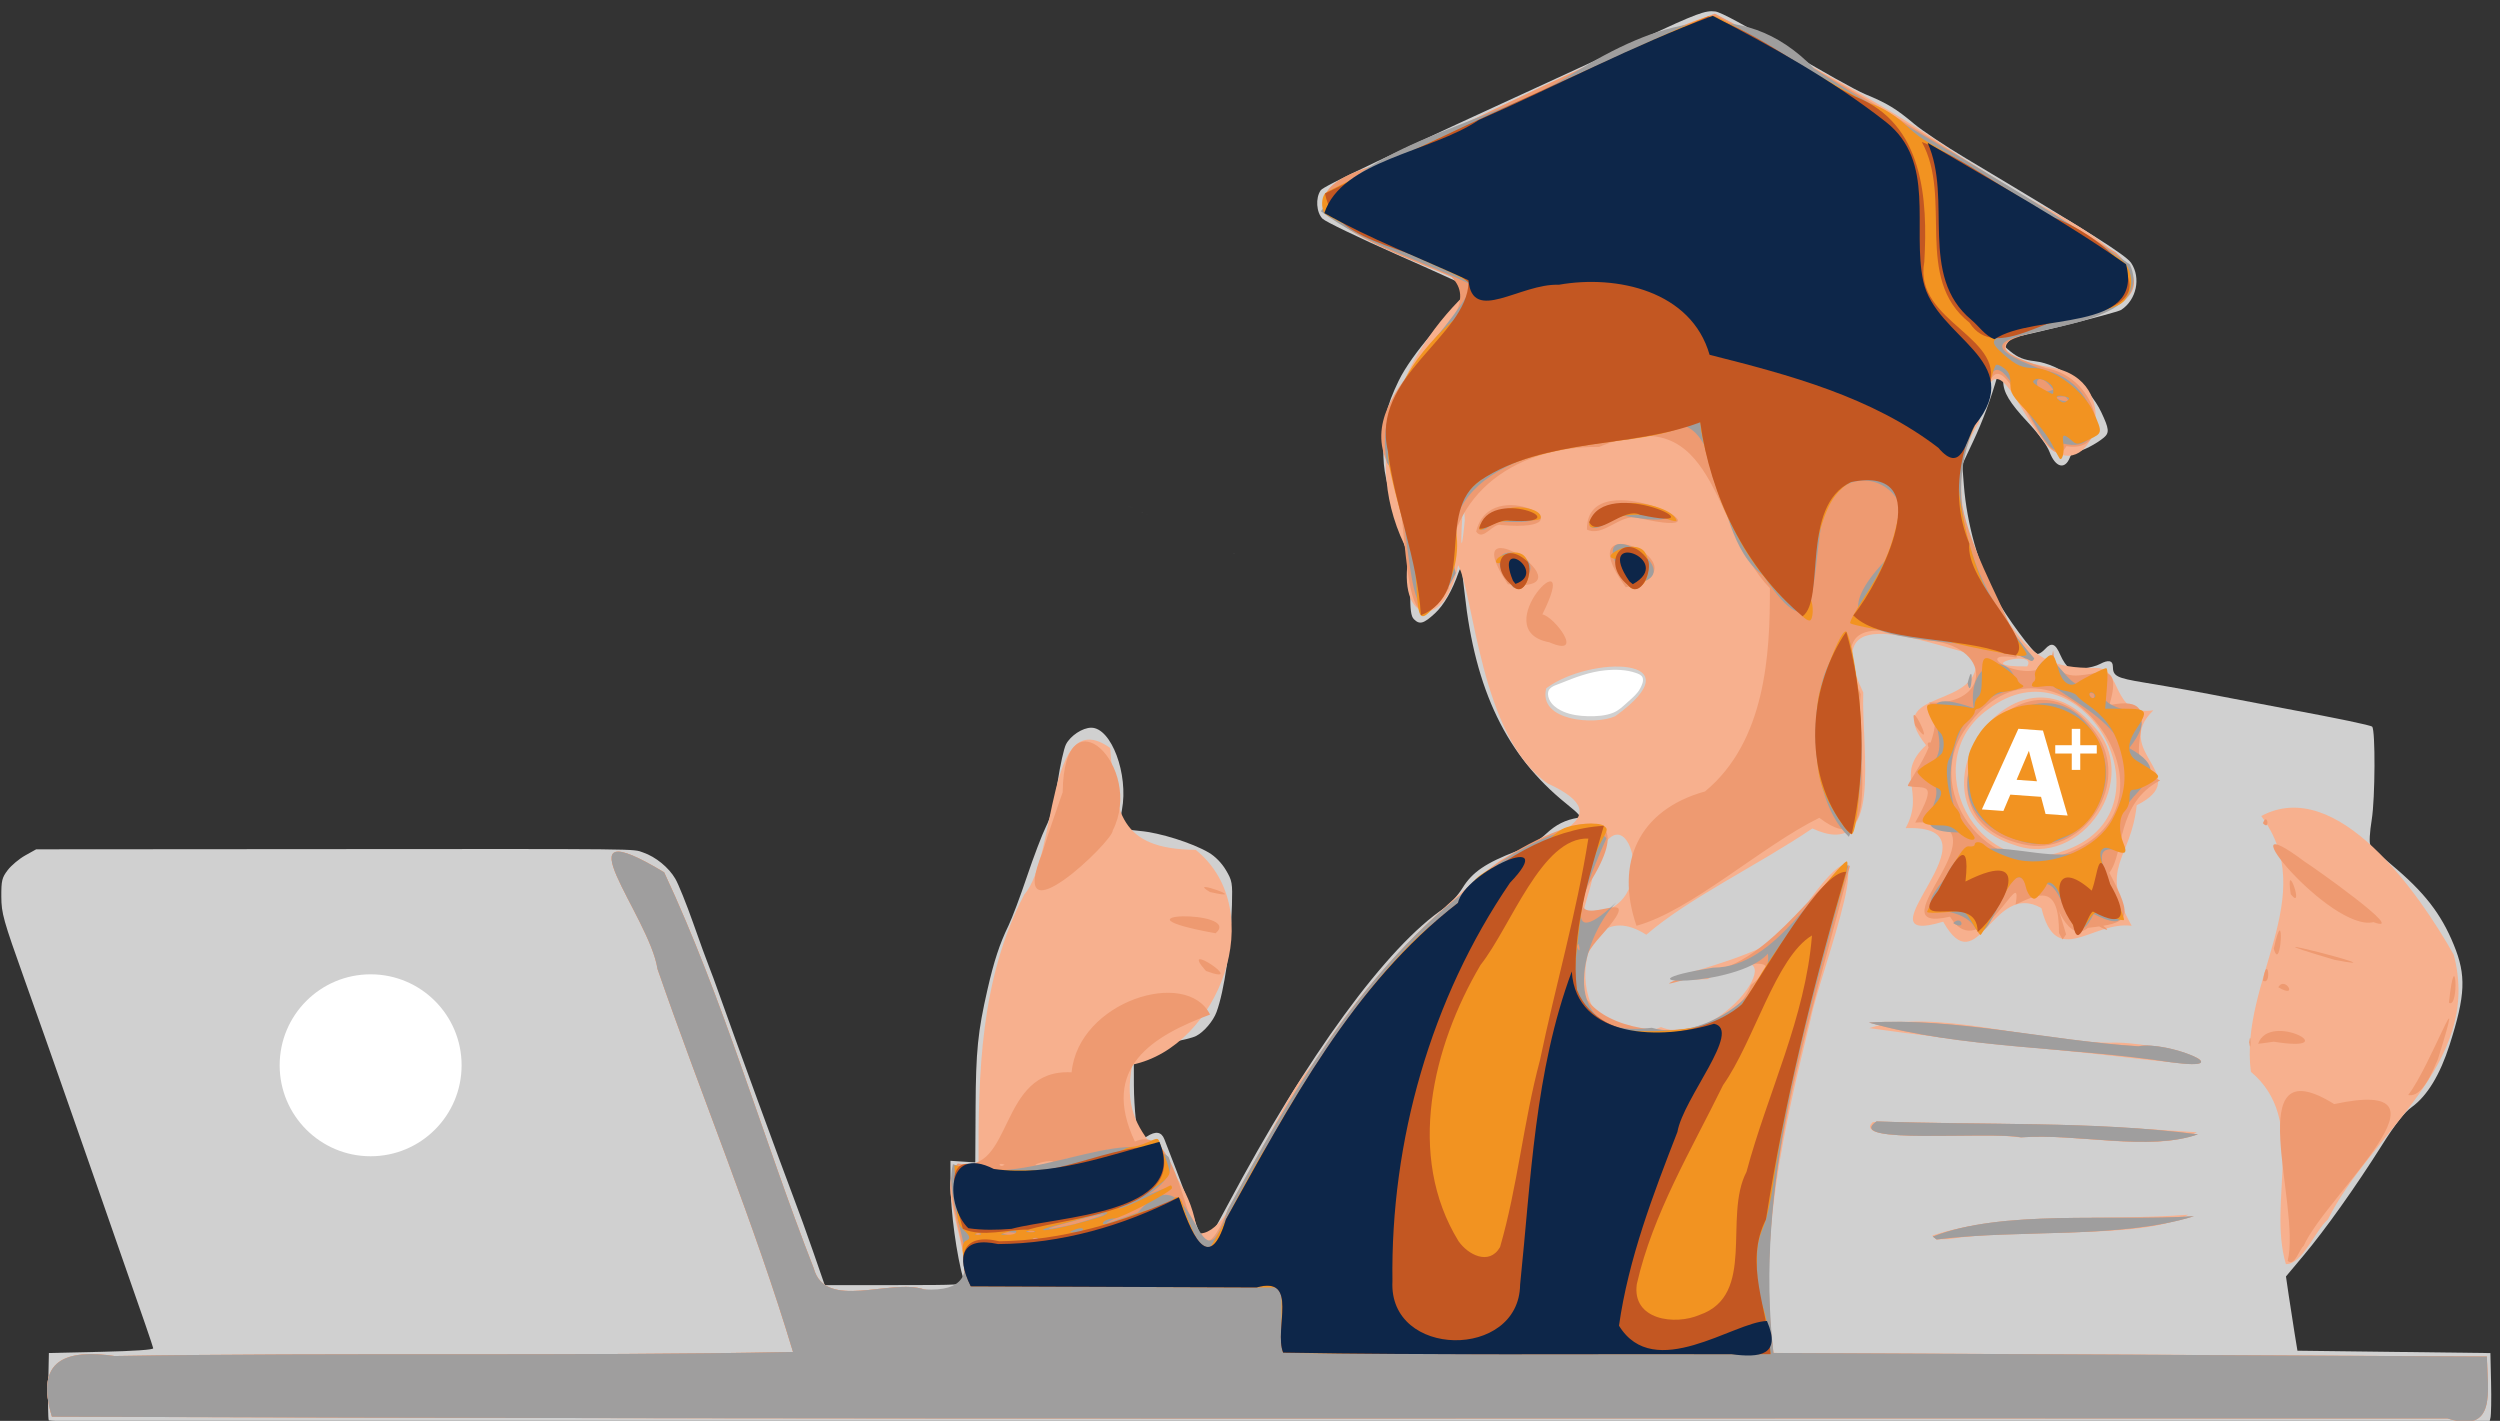 <?xml version="1.0" encoding="UTF-8" standalone="no"?>
<svg
   xmlns:dc="http://purl.org/dc/elements/1.1/"
   xmlns:cc="http://creativecommons.org/ns#"
   xmlns:rdf="http://www.w3.org/1999/02/22-rdf-syntax-ns#"
   xmlns:svg="http://www.w3.org/2000/svg"
   xmlns="http://www.w3.org/2000/svg"
   xmlns:sodipodi="http://sodipodi.sourceforge.net/DTD/sodipodi-0.dtd"
   xmlns:inkscape="http://www.inkscape.org/namespaces/inkscape"
   width="139mm"
   height="79mm"
   viewBox="0 0 139 79"
   version="1.1"
   id="svg8"
   inkscape:version="1.0.1 (c497b03c, 2020-09-10)"
   sodipodi:docname="intro.svg">
  <rect x="0" y="0" width="139" height="79" fill="#333333" stroke="none"/>
  <defs
     id="defs2" />
  <sodipodi:namedview
     id="base"
     pagecolor="#ffffff"
     bordercolor="#666666"
     borderopacity="1.0"
     inkscape:pageopacity="0"
     inkscape:pageshadow="2"
     inkscape:zoom="1.3219033"
     inkscape:cx="260.09955"
     inkscape:cy="147.84425"
     inkscape:document-units="mm"
     inkscape:current-layer="g865"
     inkscape:document-rotation="0"
     showgrid="false"
     inkscape:window-width="1252"
     inkscape:window-height="804"
     inkscape:window-x="174"
     inkscape:window-y="23"
     inkscape:window-maximized="0"
     inkscape:snap-global="false" />
  <g
     inkscape:label="Layer 1"
     inkscape:groupmode="layer"
     id="layer1">
    <g
       id="g865"
       transform="translate(1.038,10.798)">
      <g
         id="g888"
         transform="translate(-31.955,-36.586)">
        <path
           style="fill:#d0d0d0;stroke-width:1"
           d="m 33.627,104.749 c -0.036,-0.095 -0.049,-0.974 -0.029,-1.953 l 0.037,-1.781 2.914,-0.066 c 1.837,-0.042 2.904,-0.115 2.887,-0.199 -0.031,-0.153 -0.557,-1.683 -1.893,-5.496 -0.523,-1.493 -1,-2.864 -1.06,-3.046 -0.06,-0.182 -0.476,-1.374 -0.925,-2.649 -0.449,-1.275 -1.074,-3.063 -1.391,-3.973 -0.316,-0.911 -1.159,-3.294 -1.873,-5.298 -1.2,-3.367 -1.298,-3.718 -1.303,-4.646 -0.004,-0.893 0.035,-1.056 0.356,-1.477 0.198,-0.26 0.635,-0.626 0.971,-0.814 l 0.61,-0.341 15.584,-0.011 c 18.539,-0.013 17.553,-0.023 18.165,0.188 0.698,0.24 1.42,0.83 1.788,1.46 0.174,0.298 0.621,1.406 0.993,2.462 0.372,1.056 0.762,2.129 0.867,2.384 0.105,0.255 0.39,1.03 0.634,1.722 0.66,1.876 3.566,9.822 4.093,11.191 0.252,0.656 0.743,2.011 1.09,3.013 l 0.631,1.821 h 3.901 c 3.653,0 3.897,-0.015 3.834,-0.232 -0.409,-1.408 -0.743,-3.88 -0.744,-5.508 l -0.001,-1.171 0.69,0.045 0.69,0.045 0.017,-3.046 c 0.018,-3.16 0.123,-4.208 0.659,-6.556 0.366,-1.603 0.677,-2.548 1.176,-3.576 0.194,-0.401 0.654,-1.622 1.021,-2.715 0.367,-1.093 0.844,-2.344 1.059,-2.781 0.286,-0.581 0.46,-1.247 0.646,-2.478 0.14,-0.926 0.349,-1.867 0.465,-2.092 0.25,-0.484 0.92,-0.926 1.405,-0.926 1.116,-0.002 2.081,2.585 1.706,4.574 -0.087,0.461 -0.124,0.893 -0.083,0.96 0.041,0.067 0.53,0.16 1.086,0.207 1.093,0.092 2.905,0.662 3.83,1.204 0.35,0.205 0.715,0.578 0.945,0.966 0.354,0.596 0.373,0.707 0.339,1.956 -0.061,2.256 -0.422,4.756 -0.858,5.944 -0.184,0.501 -0.7,1.106 -1.136,1.33 -0.192,0.099 -0.825,0.255 -1.408,0.348 -0.94,0.149 -1.116,0.224 -1.556,0.661 l -0.497,0.493 0.003,1.241 c 0.003,1.212 0.176,2.854 0.316,2.994 0.039,0.039 0.219,-0.027 0.401,-0.146 0.49,-0.321 0.816,-0.272 0.977,0.148 0.077,0.2 0.359,0.93 0.627,1.622 0.268,0.692 0.623,1.646 0.789,2.119 0.49,1.401 0.782,2.119 0.859,2.119 0.04,0 0.604,-0.998 1.252,-2.218 4.396,-8.267 8.862,-14.38 12.06,-16.509 0.291,-0.194 0.74,-0.693 0.996,-1.11 0.536,-0.87 1.283,-1.38 2.975,-2.032 0.712,-0.274 1.26,-0.594 1.665,-0.972 0.551,-0.514 1.072,-0.776 1.78,-0.892 0.209,-0.034 0.072,-0.198 -0.662,-0.789 -3.307,-2.661 -5.066,-6.305 -5.646,-11.695 -0.079,-0.731 -0.165,-1.353 -0.192,-1.381 -0.027,-0.029 -0.088,0.061 -0.136,0.199 -0.355,1.026 -0.824,1.841 -1.325,2.303 -0.627,0.578 -0.85,0.639 -1.168,0.322 -0.164,-0.164 -0.208,-0.515 -0.208,-1.643 0,-1.262 -0.058,-1.632 -0.481,-3.07 -0.934,-3.172 -0.996,-3.462 -1.017,-4.747 -0.024,-1.515 0.168,-2.364 0.861,-3.798 0.717,-1.485 2.925,-4.015 3.503,-4.015 0.202,0 0.513,-1.047 0.355,-1.196 -0.06,-0.057 -1.837,-0.867 -3.95,-1.801 -2.112,-0.934 -3.975,-1.831 -4.139,-1.993 -0.351,-0.348 -0.404,-1.156 -0.105,-1.583 0.168,-0.24 3.346,-1.745 14.441,-6.837 0.947,-0.435 2.526,-1.164 3.51,-1.621 2.974,-1.382 3.447,-1.558 3.99,-1.485 0.32,0.043 1.685,0.784 3.933,2.135 1.894,1.138 3.873,2.247 4.398,2.463 1.215,0.501 1.722,0.808 2.726,1.653 0.446,0.375 1.727,1.229 2.847,1.898 7.047,4.21 8.928,5.401 9.219,5.837 0.554,0.829 0.293,2.049 -0.558,2.607 -0.262,0.171 -6.1,1.626 -6.591,1.642 -0.238,0.008 -0.06,0.277 0.45,0.681 0.42,0.333 0.732,0.457 1.328,0.527 1.427,0.168 3.016,1.384 3.705,2.835 0.439,0.925 0.462,1.146 0.146,1.414 -0.413,0.35 -1.233,0.772 -1.501,0.772 -0.153,0 -0.31,0.131 -0.382,0.318 -0.272,0.716 -0.804,0.584 -1.134,-0.28 -0.147,-0.385 -0.607,-1.014 -1.225,-1.675 -0.999,-1.069 -1.354,-1.66 -1.354,-2.258 0,-0.359 -0.237,-0.597 -0.317,-0.318 -0.37,1.293 -0.829,2.534 -1.338,3.617 l -0.622,1.324 0.087,1.126 c 0.168,2.182 0.824,4.51 1.752,6.225 0.592,1.093 2.135,3.179 2.352,3.179 0.091,0 0.273,-0.119 0.405,-0.265 0.365,-0.403 0.581,-0.322 0.857,0.322 0.138,0.323 0.36,0.644 0.492,0.714 0.274,0.145 1.291,0.017 1.722,-0.216 0.45,-0.244 0.704,-0.193 0.706,0.141 0.004,0.539 0.198,0.639 1.732,0.893 1.727,0.286 3.063,0.528 5.033,0.911 0.758,0.147 2.064,0.396 2.902,0.552 2.893,0.539 4.667,0.909 4.75,0.992 0.184,0.184 0.167,3.984 -0.023,5.161 -0.115,0.71 -0.146,1.28 -0.079,1.41 0.063,0.12 0.58,0.607 1.149,1.081 1.844,1.538 2.778,2.735 3.492,4.478 0.697,1.701 0.651,2.788 -0.233,5.559 -0.528,1.654 -1.24,2.83 -2.092,3.452 -0.441,0.322 -0.903,0.913 -1.694,2.165 -1.46,2.31 -3.12,4.645 -4.323,6.081 l -0.99,1.181 0.157,1.071 c 0.086,0.589 0.23,1.518 0.319,2.064 l 0.162,0.993 5.364,0.066 5.364,0.066 0.038,1.655 c 0.021,0.911 0.005,1.79 -0.036,1.953 l -0.074,0.298 h -67.81 c -55.529,0 -67.822,-0.031 -67.876,-0.172 z M 53.528,89.155 c 0.989,-0.591 1.35,-0.93 1.823,-1.709 1.989,-3.275 -0.767,-7.42 -4.501,-6.77 -1.534,0.267 -2.615,1.005 -3.242,2.214 -0.773,1.491 -0.785,2.915 -0.037,4.399 0.406,0.806 1.107,1.46 2.082,1.946 0.613,0.306 0.78,0.328 2.02,0.277 1.104,-0.046 1.444,-0.111 1.854,-0.357 z M 132.897,71.528 c -67.987,-30.494 -33.994,-15.247 0,0 z M 145.479,70.643 c 0,-0.06 -0.175,-0.701 -0.389,-1.424 -0.214,-0.723 -0.43,-1.54 -0.479,-1.816 -0.05,-0.276 -0.198,-0.633 -0.331,-0.795 -0.213,-0.26 -0.262,-0.27 -0.429,-0.095 -0.172,0.182 -2.213,3.796 -2.213,3.92 0,0.029 0.084,0.054 0.187,0.054 0.103,0 0.314,-0.263 0.47,-0.585 0.396,-0.817 0.524,-0.891 1.477,-0.845 l 0.833,0.04 0.243,0.828 c 0.155,0.528 0.314,0.828 0.437,0.828 0.107,0 0.194,-0.049 0.194,-0.109 z m -2.086,-1.965 c -0.091,-0.037 -0.166,-0.183 -0.166,-0.326 0,-0.384 0.507,-1.308 0.718,-1.308 0.211,0 0.474,0.665 0.474,1.198 0,0.458 -0.474,0.659 -1.026,0.436 z m 3.063,-1.205 c -0.173,-0.173 -0.225,-0.177 -0.32,-0.024 -0.164,0.266 0.117,0.571 0.349,0.379 0.147,-0.122 0.142,-0.183 -0.03,-0.354 z"
           id="path879"
           sodipodi:nodetypes="csccsssssscsscsssssssscssccccssssssssssssssssssccssssssssssssccscsssccsscscssssssscsssssssssssssscssssssscssssssssssssccsccccccsccssssssssccsscsssssscssssssssssssss" />
        <path
           id="path877"
           style="fill:#f7b08e;stroke-width:1"
           d="m 33.804,104.557 c -0.977,-3.21 0.835,-3.756 3.489,-3.374 12.571,-0.206 25.147,0.02 37.716,-0.225 -2.126,-7.09 -5.078,-14.201 -7.533,-21.293 -0.453,-2.99 -5.741,-9.056 0.368,-5.377 3.31,7.076 5.467,14.717 8.316,22.016 0.638,2.375 4.269,0.549 6.14,1.174 5.52,1.777 -1.41,-7.754 3.027,-6.883 -0.027,-5.132 0.102,-10.393 2.535,-15.061 1.853,-2.121 1.218,-10.696 4.78,-8.16 0.291,3.571 0.486,5.625 4.76,5.667 4.155,3.37 1.268,10.946 -3.526,11.942 -0.951,4.58 2.981,4.702 3.617,9.373 2.057,0.324 4.083,-6.965 6.476,-9.463 2.697,-4.366 6.375,-8.152 10.336,-11.248 2.134,-1.174 7.077,-2.277 2.656,-4.301 -3.731,-2.589 -4.086,-10.469 -4.969,-12.132 -0.748,3.778 -3.474,3.244 -2.732,-0.625 -2.912,-5.371 -0.53,-11.112 3.506,-14.795 -2.635,-1.701 -13.024,-4.21 -5.418,-6.818 6.298,-2.792 12.439,-6.159 18.913,-8.424 4.684,2.585 9.484,4.992 13.846,8.095 2.307,2.228 13.289,5.485 7.342,8.692 -2.87,0.185 -8.172,1.881 -2.489,2.883 4.13,0.682 2.387,6.492 -0.075,4.489 -1.868,-1.917 -3.112,-6.767 -3.948,-1.408 -2.156,3.323 -0.339,7.568 1.406,10.677 1.526,2.496 2.755,2.962 5.073,2.948 1.526,-0.063 0.865,2.719 3.228,2.355 -2.389,2.336 2.33,3.635 -0.926,5.28 -0.329,3.093 -2.145,3.357 -0.278,6.702 -2.202,-0.286 -4.19,2.424 -5.02,-0.985 -2.743,-1.57 -3.523,4.208 -5.462,0.756 -5.141,1.556 3.701,-5.413 -2.086,-5.202 1.128,-2.08 -0.657,-2.944 1.133,-4.61 -2.579,-3.259 3.257,-1.854 2.774,-5.008 -2.911,-0.693 -8.781,-3.146 -6.264,2.073 -0.114,3.297 1.165,9.42 -2.829,7.563 -3.075,2.075 -6.876,3.871 -9.233,5.909 -4.513,-2.888 -4.803,7.476 0.817,5.134 3.524,1.449 8.24,-5.983 2.596,-2.668 -6.455,0.313 5.671,-0.944 5.655,-4.397 4.571,-6.15 0.537,4.176 0.082,6.573 -1.492,6.065 -2.962,12.331 -2.081,18.609 13.222,0.066 26.444,0.124 39.665,0.199 0.034,1.911 0.565,4.32 -2.188,3.443 -44.398,-0.025 -88.796,0.07 -133.193,-0.099 z m 58.501,-6.523 c -0.517,-0.484 -0.517,0.484 0,0 z m 1.854,-0.319 c -3.429,-0.229 -4.036,0.254 0,0 z m 25.308,-21.15 c 4.266,-0.35 1.498,-8.223 -0.043,-1.96 0.136,0.231 -1.143,3.11 0.043,1.96 z m 26.127,-3.445 c 6.488,-2.105 1.213,-11.966 -4.14,-7.893 -4.068,2.91 -0.608,9.596 4.14,7.893 z m -2.698,-0.358 c -6.518,-2.065 -0.109,-11.932 4.365,-6.662 2.871,2.909 -0.597,8.06 -4.365,6.662 z m 2.647,-2.007 c -0.103,-3.459 -2.024,-6.198 -3.394,-1.557 -1.776,3.967 1.94,-2.893 3.394,1.557 z m -2.036,-2.239 c -0.381,-2.394 1.854,0.087 0,0 z m 2.898,-0.206 c 1.595,-2.043 -2.355,-0.835 0,0 z M 120.722,65.61 c 4.629,-3.336 -1.392,-3.386 -3.832,-1.554 -0.473,1.826 2.702,2.067 3.832,1.554 z m 22.906,-2.77 c 0.64,-0.989 -3.316,0.035 0,0 z m -31.27,-8.113 c -0.076,-2.863 -0.386,3.941 0,0 z M 158.011,96.075 c -1.049,-3.608 1.235,-8.028 -1.946,-10.697 -0.641,-5.062 3.896,-9.774 0.577,-14.219 4.222,-2.267 8.785,4.306 10.704,7.714 1.611,6.095 -4.585,9.861 -6.996,14.716 -0.701,0.6 -1.409,2.496 -2.34,2.486 z m -19.667,-1.586 c 3.868,-1.307 9.654,-0.807 14.244,-1.163 -2.403,1.435 -9.335,0.693 -13.287,1.353 l -0.703,0.02 -0.255,-0.211 z m 4.818,-5.465 c -1.897,-0.346 -9.426,0.405 -8.116,-0.851 6.007,0.069 12.023,0.138 18.014,0.569 -2.044,1.205 -7.042,-0.009 -9.899,0.281 z m 7.152,-4.308 c -5.152,-0.615 -10.331,-1.029 -15.466,-1.765 3.534,-1.147 9.038,0.762 13.337,0.812 2.639,-0.137 8.706,1.686 2.129,0.953 z" />
        <path
           id="path875"
           style="fill:#ee9a71;stroke-width:1"
           d="m 33.804,104.557 c -0.977,-3.21 0.835,-3.756 3.489,-3.374 12.571,-0.206 25.147,0.02 37.716,-0.225 -2.126,-7.09 -5.078,-14.201 -7.533,-21.293 -0.453,-2.99 -5.741,-9.056 0.368,-5.377 3.31,7.076 5.467,14.717 8.316,22.016 0.638,2.375 4.269,0.549 6.14,1.174 4.701,1.111 0.281,-5.251 1.87,-7.003 3.141,0.673 2.194,-5.301 6.329,-5.065 0.374,-3.953 6.398,-5.83 7.698,-3.212 -3.167,1.185 -6.135,2.929 -4.179,7.063 3.157,-1.444 2.772,9.773 5.169,3.773 3.491,-6.384 7.21,-12.937 12.991,-17.528 1.944,-2.504 11.169,-7.092 7.102,-0.587 -1.886,3.487 3.879,-0.722 0.632,2.924 -4.727,5.171 6.697,7.266 8.354,2.712 4.097,-3.264 -8.375,1.476 -3.319,-0.655 4.042,0.204 6.934,-5.27 8.831,-5.987 -2.203,8.843 -5.449,17.848 -4.257,27.099 13.222,0.066 26.444,0.124 39.665,0.199 0.034,1.911 0.565,4.32 -2.188,3.443 -44.398,-0.025 -88.796,0.07 -133.193,-0.099 z m 58.501,-6.523 c -0.517,-0.484 -0.517,0.484 0,0 z m 1.854,-0.319 c -3.429,-0.229 -4.036,0.254 0,0 z m -7.386,-7.178 c -0.488,-0.15 -0.243,0.231 0,0 z m 2.751,-0.052 c 0.118,-0.454 -2.388,0.386 0,0 z m 1.026,-0.22 c -0.729,-0.215 -0.132,0.232 0,0 z m 2.182,-0.522 c -0.488,-0.15 -0.243,0.231 0,0 z m 65.379,6.148 c 0.772,-3.092 -2.728,-12.03 2.587,-8.716 7.374,-1.582 -0.385,4.981 -1.703,7.89 -0.219,0.143 -0.485,1.172 -0.885,0.826 z m -19.73,-1.349 c 3.854,-1.516 9.913,-0.843 14.52,-1.132 -4.139,1.284 -9.671,0.709 -14.308,1.292 l -0.212,-0.16 z m 4.912,-5.516 c -1.838,-0.358 -9.948,0.431 -8.042,-0.89 5.945,0.231 12.003,-0.035 17.871,0.721 -2.717,0.952 -6.723,-0.064 -9.829,0.168 z m 21.521,-2.357 c 1.256,-1.628 3.328,-7.403 1.651,-1.983 -0.27,0.608 -0.868,2.16 -1.651,1.983 z m -13.178,-1.816 c -5.519,-0.852 -11.794,-0.773 -16.81,-2.211 4.759,-0.296 10.036,1.008 14.989,1.32 1.561,-0.331 5.813,1.421 1.821,0.891 z m 4.335,-1.12 c 0.107,-0.829 0.107,0.829 0,0 z m 0.499,0.09 c 0.631,-1.844 4.958,0.544 0.866,-0.117 l -0.568,0.079 z m 10.608,-2.282 c 0.367,-3.512 0.596,0.383 0,0 z m -9.487,-0.863 c 0.366,-0.662 1.159,0.693 0,0 z m -0.855,-0.37 c 0.249,-1.604 0.518,0.337 0,0 z M 97.967,79.773 c -1.644,-1.849 2.483,0.925 0,0 z m 62.743,-0.62 c -6.624,-1.958 4.337,0.839 0,0 z m -3.371,-0.62 c 0.634,-2.882 0.406,1.497 0,0 z m -11.942,-0.861 c 0.014,-2.808 -1.16,-2.171 -2.416,-1.59 0.456,-2.577 -1.884,3.523 -3.646,0.674 -4.549,1.044 3.82,-5.501 -1.934,-5.233 1.327,-2.381 0.532,-1.837 -0.4,-2.031 -0.142,-0.12 2.379,-3.086 1.176,-4.644 3.436,0.206 3.607,-3.223 -0.225,-3.47 -3.186,-1.013 -5.17,-0.854 -3.582,3.004 -0.272,3.045 1.236,9.57 -2.299,6.877 -3.185,1.558 -7.141,5.179 -10.165,6.002 -1.195,-3.469 0.085,-6.433 3.812,-7.47 3.367,-2.787 3.621,-7.648 3.604,-11.3 -3.281,-3.403 -2.918,-10.614 -9.493,-7.854 -4.879,-0.047 -8.776,2.881 -8.35,7.865 -3.054,4.787 -1.96,-5.174 -3.396,-6.916 -2.166,-4.43 6.071,-7.894 3.528,-10.409 -2.787,-1.238 -11.442,-4.037 -4.262,-6.199 6.298,-2.792 12.439,-6.159 18.913,-8.424 7.691,3.993 14.869,8.809 22.3,13.274 5.259,4.844 -12.202,3.833 -3.903,6.424 3.02,0.526 3.827,4.797 1.148,4.343 -1.265,2.399 -3.895,-8.267 -4.566,-2.041 -4.286,4.267 2.496,12.052 1.79,13.792 -3.163,-0.466 1.676,2.18 2.039,-0.388 0.305,3.316 4.305,-0.887 3.126,3.034 3.816,-0.768 -0.094,3.158 2.827,4.185 -2.453,1.282 -1.972,4.011 -2.826,5.135 1.367,2.584 1.153,2.799 -1.188,3.064 -1.35,1.146 -2.195,-3.027 -1.216,0.364 l -0.197,0.283 -0.197,-0.351 z m 0.381,-4.427 c 7.389,-2.736 -0.492,-13.474 -5.294,-7.303 -3.073,3.579 1.006,9.002 5.294,7.303 z m -2.372,-0.512 c -7.357,-1.626 0.09,-12.589 4.237,-5.882 1.657,2.793 -1.053,6.623 -4.237,5.882 z m 2.285,-1.9 c -0.043,-2.476 -1.92,-7.105 -3.286,-2.347 -2.834,5.06 2.149,-1.85 2.56,2.349 l 0.403,0.176 0.324,-0.177 z m -2.15,-2.533 c 0.24,-2.114 1.192,0.822 0,0 z m 2.976,0.083 c 1.509,-3.068 -2.891,-0.158 6e-5,0 z m -48.013,9.295 c -6.444,-1.166 1.577,-1.344 0,0 z m 49.153,-0.366 c -0.618,-0.723 1.193,0.627 0,0 z m 15.223,-0.253 c -2.374,0.575 -8.585,-6.938 -3.822,-3.362 0.38,0.226 5.888,4.119 3.822,3.362 z m -23.36,0.05 c 0.493,-0.497 0.724,0.485 0,0 z m 18.762,-1.603 c -0.324,-2.178 0.819,1.034 0,0 z M 98.199,75.388 c -1.447,-0.847 2.445,0.547 0,0 z M 90.003,69.826 c 0.065,-5.79 4.578,-1.4 2.78,2.145 0.039,0.566 -5.957,6.319 -3.915,1.232 0.348,-1.136 0.747,-2.255 1.136,-3.377 z m 66.733,1.73 c 0.251,-0.667 0.411,0.48 0,0 z m -18.589,-4.205 c -0.288,-0.671 0.778,0.063 0,0 z m -0.747,-1.232 c -0.504,-1.959 1.321,1.828 0,0 z m -20.338,-4.619 c -3.66,-0.676 1.935,-6.182 -0.392,-1.55 0.65,0.094 2.428,2.438 0.392,1.55 z m -2.31,-3.228 c -3.199,-4.816 5.069,0.605 0,0 z m 6.559,0.167 c -3.533,-4.836 4.961,-1.051 0,0 z m -8.319,-3.095 c 0.774,-3.32 6.717,0.078 1.423,-0.361 -0.475,-0.184 -1.026,0.941 -1.423,0.361 z m 6.159,-0.112 c -0.046,-4.013 9.184,0.828 2.816,-0.657 -0.996,-0.216 -1.91,1.097 -2.816,0.657 z"
           sodipodi:nodetypes="cccccccccccccccccccccccccccccccccccccccccccccccccccccccccccccccccccccccccccccccccccccccccccccccccccccccccccccccsccccsccccccccccccccccccccccccccccccccccccccccc" />
        <path
           id="path873"
           style="fill:#9f9e9e;stroke-width:1"
           d="m 33.804,104.557 c -0.977,-3.21 0.835,-3.756 3.489,-3.374 12.571,-0.206 25.147,0.02 37.716,-0.225 -2.126,-7.09 -5.078,-14.201 -7.533,-21.293 -0.453,-2.99 -5.741,-9.056 0.368,-5.377 3.31,7.076 5.467,14.717 8.316,22.016 0.638,2.375 4.269,0.549 6.14,1.174 4.502,0.267 0.924,-4.093 1.596,-6.965 3.843,1.523 9.553,-2.345 11.992,-0.401 1.019,2.17 -5.591,3.74 -0.356,1.805 1.756,-0.113 -6.56,3.189 -1.35,1.282 3.312,-3.825 3.281,5.144 5.005,-0.166 3.491,-6.383 7.21,-12.937 12.991,-17.528 1.705,-1.859 6.635,-4.847 8.057,-3.107 -0.936,2.09 -2.937,6.848 0.543,3.564 -2.057,2.16 -3.366,7.682 1.977,6.97 2.903,0.851 6.761,-2.213 6.458,-4.119 -1.739,1.942 -9.21,1.775 -3.046,0.776 3.637,-0.002 5.866,-5.015 7.536,-5.718 -2.37,8.814 -5.246,17.913 -4.181,27.141 13.222,0.066 26.444,0.124 39.665,0.199 0.034,1.911 0.565,4.32 -2.188,3.443 -44.398,-0.025 -88.796,0.07 -133.193,-0.099 z m 54.823,-9.914 c -0.488,-0.15 -0.243,0.231 0,0 z m -3.179,-0.265 c -0.488,-0.15 -0.243,0.231 0,0 z m 1.956,-0.052 c -1.734,-0.158 0.158,0.409 0,0 z m 1.029,-0.087 c -0.883,-0.242 -0.159,0.241 0,0 z m 2.679,-0.046 c -1.125,0.082 -0.455,0.027 0,0 z m -0.422,-0.346 c 5.448,-1.665 -5.142,1.083 0,3e-6 z M 118.682,78.268 c -0.232,0.132 0.215,0.729 0,0 z m 19.7,16.274 c 3.854,-1.516 9.913,-0.843 14.52,-1.132 -4.139,1.284 -9.671,0.709 -14.308,1.292 l -0.212,-0.16 z m 4.912,-5.516 c -1.838,-0.358 -9.948,0.431 -8.042,-0.89 5.945,0.231 12.003,-0.035 17.871,0.721 -2.717,0.952 -6.723,-0.064 -9.829,0.168 z m 8.344,-4.174 c -5.519,-0.852 -11.794,-0.773 -16.81,-2.211 4.759,-0.296 10.036,1.008 14.989,1.32 1.561,-0.331 5.813,1.421 1.821,0.891 z m -10.857,-7.411 c -1.002,-1.729 -3.937,-0.238 -1.69,-2.848 1.677,-4.278 8.476,1.99 9.723,-4.264 2.118,-4.235 -3.982,-5.785 -4.68,-7.299 1.256,-2.194 1.784,2.937 3.885,-0.091 -1.551,3.504 3.808,1.171 1.284,4.445 3.503,1.932 -2.05,2.551 -0.257,5.795 -3.754,-1.32 2.45,5.537 -1.725,3.426 -1.488,3.165 -1.687,-3.86 -3.473,-0.932 -1.014,-3.634 -2.123,2.934 -3.067,1.768 z m 6.566,-13.084 c -0.672,-0.287 0.135,0.709 0,0 z m -7.828,12.753 c 0.493,-0.497 0.724,0.485 0,0 z m 3.774,-4.556 c -7.858,-2.303 1.979,-12.779 4.626,-4.6 0.624,2.617 -1.959,5.449 -4.626,4.6 z m 2.374,-1.48 c 0.199,-1.9 -1.394,-3.822 0.923,-2.548 1.717,-2.82 -1.971,-0.535 -2.842,-2.489 -1.579,1.628 -3.735,7.21 -0.163,3.262 1.236,-0.266 0.955,2.555 2.082,1.775 z m -1.97,-2.826 c -0.048,-1.554 0.941,0.574 0,0 z m -9.98,4.067 c -2.718,-2.569 -2.236,-10.075 0.054,-10.869 0.696,3.35 1.044,8.293 -0.054,10.869 z m 6.097,-0.242 c -3.791,-0.04 0.601,-2.275 -2.282,-3.368 3.229,-1.048 -1.547,-5.176 3.12,-3.554 -0.435,-2.842 2.399,-3.221 2.369,-1.034 -4.182,0.544 -4.351,6.298 -2.605,8.331 z m 0.503,-8.299 c 0.376,-1.602 0.22,1.1 0,0 z m 3.223,-1.37 c -3.243,-1.667 -12.976,0.064 -7.85,-5.4 3.4,-3.796 -2.612,-6.898 -3.524,-1.923 -0.534,3.207 -0.176,7.197 -3.206,2.718 -3.553,-2.611 -1.481,-11.135 -7.36,-7.598 -4.322,0.265 -11.245,1.54 -9.743,7.453 -3.141,6.364 -2.183,-4.015 -3.824,-6.145 -0.855,-4.236 3.202,-6.743 4.755,-9.855 -2.791,-1.382 -5.975,-2.267 -8.428,-4.121 2.753,-3.993 9.774,-4.935 14.108,-7.721 4.417,-2.713 9.201,-4.485 13.331,-0.198 5.78,3.718 11.907,6.913 17.54,10.875 2.071,4.652 -12.612,3.02 -4.779,5.88 2.945,0.501 3.878,4.751 1.082,4.085 -0.983,2.468 -3.897,-8.529 -4.375,-1.999 -2.916,4.598 -0.516,10.239 2.755,13.938 -0.13,0.324 -0.294,0.017 -0.482,0.013 z m 2.187,-14.574 c -1.338,-0.032 0.761,0.608 0,0 z m -0.647,-0.384 c -1.232,-1.582 -1.191,0.598 0,0 z M 115.071,58.467 c -2.852,-3.301 3.143,-1.812 0,0 z m 6.318,-0.179 c -3.209,-4.932 4.558,-0.288 0,0 z m -8.225,-3.106 c 0.851,-2.415 5.928,-0.094 1.261,-0.4 -0.456,-0.251 -0.848,0.707 -1.261,0.4 z m 6.116,-0.354 c 1.857,-2.562 7.539,0.672 1.94,-0.361 -0.481,-0.068 -1.808,1.264 -1.94,0.361 z"
           sodipodi:nodetypes="ccccccccccccccccccccccccccccccccccsssccccccccccccccccccccccccccccccccccccccccccccccccccccccccccccccccccccccccccccccccc" />
        <path
           style="fill:#f29321;stroke-width:1"
           d="m 102.26,100.993 c -0.049,-0.049 -0.088,-0.882 -0.088,-1.853 v -1.765 l -8.641,-0.034 -8.641,-0.034 -0.222,-0.795 c -0.286,-1.025 -0.302,-1.641 -0.044,-1.74 0.281,-0.108 0.248,-0.256 -0.138,-0.614 -0.315,-0.292 -0.342,-0.418 -0.419,-1.946 l -0.082,-1.635 0.518,0.088 c 1.166,0.199 4.278,0.258 5.11,0.097 2.007,-0.388 3.246,-0.717 3.58,-0.951 0.197,-0.138 0.495,-0.253 0.662,-0.254 0.167,-0.002 0.559,-0.119 0.872,-0.261 0.531,-0.241 0.574,-0.243 0.65,-0.03 0.045,0.125 0.191,0.513 0.325,0.862 0.134,0.349 0.244,0.724 0.244,0.834 0,0.326 -0.656,0.83 -1.841,1.414 -0.612,0.301 -1.044,0.571 -0.959,0.599 0.085,0.028 0.734,-0.237 1.444,-0.589 0.71,-0.352 1.335,-0.66 1.39,-0.685 0.055,-0.024 0.099,0.038 0.099,0.139 0,0.196 -2.831,1.694 -3.201,1.693 -0.308,-5.3e-4 -0.64,0.139 -0.64,0.269 0,0.128 0.4,0.018 1.611,-0.443 0.485,-0.185 0.909,-0.309 0.941,-0.277 0.085,0.085 1.243,-0.429 1.348,-0.599 0.166,-0.268 0.449,-0.145 0.532,0.233 0.129,0.586 1.078,2.719 1.234,2.771 0.077,0.026 0.481,-0.598 0.899,-1.385 1.507,-2.838 2.347,-4.349 2.538,-4.569 0.107,-0.123 0.384,-0.6 0.616,-1.06 0.578,-1.147 2.935,-4.763 4.261,-6.538 1.569,-2.099 3.183,-3.865 4.382,-4.795 1.351,-1.048 1.632,-1.328 2.044,-2.036 0.268,-0.461 0.539,-0.691 1.258,-1.068 0.504,-0.264 1.317,-0.609 1.806,-0.767 0.628,-0.202 1.003,-0.416 1.278,-0.73 0.214,-0.244 0.576,-0.54 0.803,-0.658 0.583,-0.302 1.994,-0.411 2.301,-0.179 0.228,0.173 0.224,0.208 -0.087,0.773 -0.696,1.264 -1.089,2.953 -1.419,6.098 -0.129,1.231 -0.127,1.673 0.009,2.242 0.227,0.946 0.965,1.754 1.897,2.077 1.414,0.491 5.588,0.15 6.644,-0.541 0.289,-0.19 0.901,-1.044 1.543,-2.153 1.116,-1.931 4.414,-6.309 4.906,-6.512 0.129,-0.053 0.02,0.622 -0.231,1.434 -1.592,5.159 -3.297,12.456 -3.837,16.422 -0.14,1.029 -0.357,1.981 -0.574,2.516 -0.3,0.742 -0.347,1.044 -0.337,2.185 0.009,0.999 0.081,1.513 0.293,2.092 0.155,0.422 0.322,1.212 0.371,1.755 l 0.089,0.987 h -13.505 c -7.428,0 -13.545,-0.04 -13.593,-0.088 z M 88.627,94.644 c -0.044,-0.044 -0.158,-0.049 -0.254,-0.01 -0.106,0.042 -0.074,0.074 0.08,0.08 0.14,0.006 0.218,-0.026 0.174,-0.07 z m -3.179,-0.265 c -0.044,-0.044 -0.158,-0.049 -0.254,-0.01 -0.106,0.042 -0.074,0.074 0.08,0.08 0.14,0.006 0.218,-0.026 0.174,-0.07 z m 1.956,-0.052 c 0.094,-0.152 -0.12,-0.152 -0.596,0 -0.316,0.101 -0.312,0.107 0.092,0.119 0.232,0.007 0.459,-0.046 0.504,-0.119 z m 1.029,-0.087 c -0.09,-0.036 -0.268,-0.038 -0.397,-0.005 -0.129,0.034 -0.056,0.063 0.163,0.066 0.219,0.003 0.324,-0.025 0.234,-0.061 z m 2.679,-0.046 c 0.098,-0.158 -0.162,-0.158 -0.53,0 -0.237,0.102 -0.227,0.115 0.092,0.123 0.196,0.005 0.393,-0.05 0.438,-0.123 z m -0.422,-0.346 c 0.742,-0.191 1.458,-0.404 1.592,-0.474 0.473,-0.249 0.117,-0.239 -0.72,0.02 -0.467,0.144 -1.325,0.379 -1.907,0.522 -0.582,0.143 -0.891,0.264 -0.686,0.27 0.205,0.005 0.98,-0.146 1.722,-0.337 z M 140.78,77.441 c -0.693,-1.137 -0.51,-1.035 -1.672,-0.934 -0.575,0.05 -1.046,0.042 -1.046,-0.018 0,-0.06 0.463,-0.913 1.028,-1.896 0.884,-1.537 1.069,-1.781 1.324,-1.746 0.163,0.023 0.296,-0.022 0.296,-0.099 0,-0.196 0.342,-0.176 0.553,0.032 0.265,0.262 1.301,0.713 1.897,0.828 1.946,0.373 4.377,-0.682 5.207,-2.258 0.756,-1.436 0.859,-2.496 0.39,-4.019 -0.314,-1.022 -0.857,-1.738 -1.822,-2.402 -0.255,-0.176 -0.508,-0.391 -0.563,-0.48 -0.055,-0.088 -0.337,-0.201 -0.628,-0.25 -0.291,-0.049 -0.562,-0.142 -0.602,-0.207 -0.04,-0.065 -0.338,-0.081 -0.663,-0.037 -0.383,0.053 -0.59,0.031 -0.59,-0.062 0,-0.078 0.054,-0.176 0.12,-0.217 0.066,-0.041 0.09,-0.188 0.054,-0.327 -0.044,-0.167 0.094,-0.425 0.408,-0.761 0.54,-0.579 0.632,-0.532 0.91,0.469 0.184,0.662 0.623,0.972 1.001,0.707 0.37,-0.258 1.493,-0.824 1.635,-0.824 0.086,0 0.1,0.396 0.04,1.126 l -0.094,1.126 h 1.075 c 1.276,0 1.338,0.111 0.645,1.146 -0.526,0.785 -0.508,1.423 0.05,1.758 0.921,0.553 1.175,0.74 1.174,0.866 -0.001,0.187 -0.981,0.733 -1.316,0.733 -0.222,0 -0.272,0.084 -0.272,0.464 0,0.287 -0.101,0.564 -0.265,0.728 -0.32,0.32 -0.353,1.122 -0.074,1.789 0.235,0.563 0.113,0.653 -0.526,0.385 -0.421,-0.176 -0.524,-0.18 -0.678,-0.026 -0.212,0.212 -0.022,0.85 0.81,2.73 0.269,0.607 0.458,1.136 0.42,1.174 -0.06,0.06 -0.752,-0.143 -1.423,-0.417 -0.157,-0.064 -0.328,0.092 -0.646,0.587 -0.387,0.603 -0.449,0.649 -0.586,0.438 -0.158,-0.244 -0.58,-1.181 -0.928,-2.06 -0.203,-0.513 -0.613,-0.807 -0.712,-0.51 -0.03,0.091 -0.191,0.323 -0.357,0.516 -0.254,0.295 -0.334,0.324 -0.507,0.181 -0.113,-0.094 -0.243,-0.341 -0.289,-0.549 -0.125,-0.568 -0.373,-0.717 -0.663,-0.396 -0.263,0.291 -0.25,0.27 -1.168,1.905 -0.352,0.627 -0.663,1.14 -0.692,1.14 -0.029,0 -0.143,-0.149 -0.254,-0.331 z m 6.566,-13.084 c -0.17,-0.17 -0.342,-0.039 -0.217,0.165 0.049,0.079 0.149,0.106 0.223,0.06 0.09,-0.056 0.088,-0.13 -0.007,-0.225 z m -4.053,8.198 c -1.072,-0.264 -1.823,-0.763 -2.38,-1.584 -0.376,-0.555 -0.485,-0.978 -0.561,-2.181 -0.054,-0.865 -0.021,-1.048 0.306,-1.696 0.47,-0.93 1.14,-1.53 2.12,-1.9 1.512,-0.571 3.355,-0.083 4.4,1.165 1.551,1.853 0.761,5.134 -1.43,5.939 -0.331,0.122 -0.659,0.271 -0.728,0.332 -0.174,0.153 -0.938,0.12 -1.728,-0.075 z m -3.479,-0.481 c -0.342,-0.311 -0.554,-0.393 -1.016,-0.393 -1.155,0 -1.261,-0.223 -0.472,-0.993 0.566,-0.552 0.674,-0.948 0.298,-1.087 -0.384,-0.142 -1.093,-0.721 -1.093,-0.894 0,-0.089 0.292,-0.321 0.648,-0.515 0.357,-0.194 0.684,-0.447 0.728,-0.562 0.147,-0.383 0.083,-0.947 -0.128,-1.122 -0.263,-0.218 -0.719,-1.102 -0.719,-1.394 0,-0.194 0.127,-0.212 1.026,-0.148 0.565,0.04 1.16,0.114 1.324,0.165 0.24,0.074 0.298,0.041 0.298,-0.172 0,-0.145 0.089,-0.338 0.199,-0.429 0.14,-0.116 0.199,-0.426 0.201,-1.043 0.003,-1.314 0.081,-1.361 1.108,-0.668 0.477,0.322 0.87,0.657 0.872,0.744 0.002,0.087 0.105,0.216 0.229,0.285 0.185,0.103 0.132,0.151 -0.298,0.271 -0.287,0.08 -0.658,0.145 -0.825,0.146 -0.179,3.97e-4 -0.468,0.19 -0.709,0.464 -0.224,0.255 -0.49,0.464 -0.592,0.464 -0.102,0 -0.185,0.085 -0.185,0.189 0,0.104 -0.199,0.357 -0.442,0.563 -0.306,0.259 -0.496,0.577 -0.616,1.036 -0.096,0.364 -0.261,0.816 -0.368,1.004 -0.275,0.485 -0.038,2.273 0.356,2.693 0.151,0.161 0.275,0.383 0.275,0.493 0,0.11 0.179,0.4 0.397,0.644 0.219,0.245 0.397,0.494 0.397,0.554 0,0.238 -0.488,0.079 -0.896,-0.293 z m -6.697,-0.799 c -1.008,-1.575 -1.215,-2.372 -1.206,-4.627 0.007,-1.735 0.044,-2.029 0.379,-3.046 0.551,-1.671 1.113,-2.857 1.277,-2.693 0.239,0.239 0.655,2.633 0.773,4.448 0.168,2.573 -0.117,6.698 -0.47,6.815 -0.081,0.027 -0.42,-0.377 -0.753,-0.897 z M 142.367,62.124 c -1.554,-0.284 -2.675,-0.527 -3.046,-0.661 -0.219,-0.078 -0.993,-0.221 -1.722,-0.316 -1.718,-0.225 -3.682,-0.59 -3.807,-0.709 -0.054,-0.051 0.268,-0.657 0.716,-1.346 1.039,-1.599 1.504,-2.624 1.834,-4.038 0.361,-1.549 0.347,-1.688 -0.233,-2.237 -0.432,-0.41 -0.582,-0.471 -1.159,-0.472 -0.852,-0.001 -1.472,0.317 -2.014,1.033 -0.573,0.757 -1.085,2.469 -1.18,3.948 -0.042,0.645 -0.125,1.267 -0.186,1.38 -0.061,0.115 -0.057,0.293 0.01,0.399 0.193,0.305 0.154,1.185 -0.053,1.185 -0.205,0 -0.617,-0.417 -0.617,-0.625 0,-0.077 -0.14,-0.176 -0.311,-0.219 -0.427,-0.107 -1.961,-1.908 -2.722,-3.195 -0.345,-0.583 -0.843,-1.566 -1.108,-2.185 -0.487,-1.139 -1.289,-3.986 -1.289,-4.578 0,-0.389 -0.124,-0.4 -0.775,-0.067 -0.734,0.375 -1.858,0.633 -3.794,0.872 -4.426,0.547 -6.97,1.373 -8.206,2.663 -0.707,0.737 -0.914,1.446 -0.791,2.697 0.132,1.34 -0.368,2.866 -1.282,3.906 -0.727,0.828 -0.86,0.685 -0.954,-1.023 -0.069,-1.254 -0.188,-1.851 -0.752,-3.77 -0.368,-1.254 -0.723,-2.698 -0.787,-3.21 -0.231,-1.838 0.235,-3.734 1.336,-5.437 0.635,-0.981 1.943,-2.375 2.61,-2.781 0.385,-0.235 0.583,-0.466 0.677,-0.795 0.292,-1.015 0.506,-0.861 -3.975,-2.847 -2.437,-1.08 -4.162,-1.919 -4.238,-2.061 -0.177,-0.331 -0.16,-0.825 0.037,-1.092 0.091,-0.123 2.639,-1.362 5.662,-2.754 16.467,-7.583 15.563,-7.184 16.05,-7.087 0.216,0.043 2.08,1.094 4.142,2.334 2.063,1.241 4.04,2.354 4.394,2.473 0.818,0.276 1.531,0.723 2.22,1.391 0.299,0.29 0.781,0.65 1.073,0.8 0.291,0.15 2.02,1.18 3.841,2.288 1.821,1.108 4.131,2.502 5.132,3.098 1.002,0.596 1.913,1.224 2.026,1.396 0.324,0.495 0.381,1.172 0.137,1.643 -0.378,0.731 -0.338,0.717 -5.143,1.82 -2.623,0.602 -2.75,0.711 -1.805,1.543 0.705,0.62 1.031,0.765 1.731,0.765 1.043,0 2.76,1.294 3.282,2.474 0.497,1.123 0.493,1.146 -0.253,1.495 -0.602,0.282 -0.692,0.293 -0.902,0.113 -0.537,-0.461 -0.609,-0.445 -0.533,0.119 0.065,0.481 -0.061,0.986 -0.207,0.828 -0.032,-0.034 -0.222,-0.39 -0.423,-0.791 -0.201,-0.401 -0.804,-1.195 -1.34,-1.766 -0.903,-0.961 -0.975,-1.08 -0.975,-1.613 0,-0.466 -0.067,-0.628 -0.354,-0.854 -0.195,-0.153 -0.399,-0.232 -0.453,-0.175 -0.055,0.057 -0.199,0.491 -0.32,0.964 -0.248,0.969 -0.982,2.818 -1.466,3.692 -0.233,0.421 -0.321,0.783 -0.32,1.324 0.002,2.012 0.841,5.285 1.788,6.98 0.248,0.443 0.788,1.276 1.2,1.851 0.412,0.575 0.779,1.121 0.815,1.214 0.075,0.194 -0.227,0.198 -1.222,0.016 z m 3.362,-14.293 c -0.433,-0.111 -0.605,0.013 -0.313,0.227 0.19,0.139 0.282,0.142 0.435,0.015 0.165,-0.137 0.147,-0.173 -0.122,-0.242 z m -0.647,-0.384 c 0,-0.337 -0.711,-0.725 -1.017,-0.555 -0.225,0.126 -0.13,0.218 0.686,0.663 0.345,0.188 0.331,0.193 0.331,-0.109 z M 126.476,29.169 c -0.283,-0.29 -0.54,-0.503 -0.57,-0.472 -0.068,0.068 0.852,1 0.987,1 0.054,0 -0.134,-0.237 -0.417,-0.527 z m -11.53,29.127 c -0.139,-0.154 -0.246,-0.469 -0.246,-0.728 0,-0.437 -0.074,-0.515 -0.444,-0.467 -0.247,0.032 -0.2,-0.228 0.066,-0.367 0.569,-0.298 1.069,-0.309 1.349,-0.029 0.332,0.332 0.367,1.141 0.067,1.568 -0.256,0.366 -0.477,0.373 -0.793,0.023 z m 6.461,0.004 c -0.127,-0.147 -0.26,-0.519 -0.297,-0.828 -0.054,-0.456 -0.122,-0.569 -0.364,-0.603 -0.409,-0.058 -0.373,-0.243 0.093,-0.484 0.587,-0.304 1.274,-0.262 1.522,0.092 0.325,0.464 0.27,1.454 -0.1,1.802 -0.38,0.357 -0.559,0.362 -0.854,0.021 z m -8.243,-3.119 c 0,-0.474 0.91,-1.046 1.857,-1.168 0.705,-0.091 1.498,0.154 1.561,0.482 0.04,0.207 -0.083,0.232 -1.126,0.232 -0.917,0 -1.277,0.057 -1.665,0.265 -0.521,0.279 -0.628,0.312 -0.628,0.19 z m 6.116,-0.354 c 0.054,-0.379 0.898,-0.852 1.837,-1.03 1.082,-0.205 2.812,0.313 3.008,0.901 0.035,0.105 -0.133,0.087 -0.521,-0.058 -0.315,-0.117 -0.99,-0.22 -1.5,-0.23 -0.775,-0.014 -1.041,0.043 -1.62,0.347 -0.87,0.457 -1.262,0.48 -1.204,0.068 z"
           id="path871"
           sodipodi:nodetypes="cscccsssscssssssssssssssssssssssssssssssscscsssscsscsccsccsscsssscsssscsssssssssssssssssssssssssssssssssssssssssccssscsssssssssssssssssssssccsccssscssssssssssssssssssscscsscsssssssssssscssssscsssssssscssssssssssssssssssssscssssssssssssssssssssssssscsssccssssssssssssscsssscccccssssccsssssssssssss" />
        <path
           id="path869"
           style="fill:#c35722;stroke-width:1"
           d="m 102.26,100.993 c -0.523,-1.299 0.903,-4.298 -1.476,-3.624 -5.297,-0.021 -10.595,-0.042 -15.892,-0.063 -0.848,-1.721 -0.445,-2.989 1.58,-2.504 3.45,-0.035 6.898,-1.063 9.964,-2.445 0.655,1.755 1.651,4.524 2.643,1.228 3.532,-6.338 7.04,-13.064 12.896,-17.59 1.944,-2.287 5.196,-4.142 8.116,-4.292 -0.795,2.731 -1.859,6.032 -1.497,9.114 1.347,3.397 6.928,2.798 9.181,0.804 1.534,-2.23 4.404,-7.414 5.788,-7.361 -1.838,6.357 -3.431,12.789 -4.459,19.326 -1.245,2.444 0.118,4.993 0.255,7.493 -9.032,-0.023 -18.068,0.064 -27.098,-0.088 z m 23.163,-2.1 c 3.16,-1.101 1.294,-5.451 2.598,-7.945 1.172,-4.386 3.285,-8.583 3.641,-13.149 -2.016,1.211 -3.211,5.872 -4.944,8.324 -1.759,3.596 -3.9,7.133 -4.793,11.057 -0.287,2.003 2.126,2.313 3.499,1.712 z m -11.103,-3.766 c 0.976,-3.368 1.301,-6.97 2.219,-10.39 0.855,-4.115 2.036,-8.174 2.69,-12.325 -2.589,-0.1 -4.303,4.889 -5.994,7.028 -2.668,4.524 -4.143,10.599 -1.228,15.351 0.518,0.753 1.705,1.386 2.313,0.336 z M 84.453,94.112 c -0.35,-1.261 -1.374,-4.616 1.224,-3.326 3.294,1.028 7.289,-1.65 9.83,-1.175 1.155,3.517 -5.019,3.836 -7.428,4.545 -1.148,-0.021 -2.548,0.443 -3.626,-0.045 z M 140.876,77.606 c -0.009,-2.372 -4.066,0.092 -2.2,-2.297 0.745,-1.466 1.84,-3.353 1.521,-0.508 4.094,-2.076 1.963,1.733 0.679,2.805 z m 5.302,-0.397 c -1.174,-1.602 -1.107,-3.797 1.039,-1.901 0.383,-0.995 0.347,-2.707 1.026,-0.359 0.859,1.466 0.997,2.586 -0.962,1.52 -0.32,0.147 -0.804,2.312 -1.103,0.741 z m -13.06,-5.935 c -1.97,-3.059 -1.54,-7.47 0.45,-10.366 1.018,3.614 1.134,7.62 0.303,11.263 -0.339,-0.216 -0.527,-0.581 -0.753,-0.897 z m 9.249,-9.15 c -2.546,-0.965 -6.934,-0.595 -8.405,-2.12 1.559,-1.914 4.797,-8.415 -0.135,-7.412 -2.813,1.341 -1.404,6.517 -2.685,7.463 -3.175,-2.658 -5.128,-6.677 -5.691,-10.789 -3.845,1.466 -8.603,0.828 -12.219,3.227 -2.546,1.743 -0.166,6.213 -3.313,7.504 -0.181,-3.114 -1.448,-6.046 -1.832,-9.133 -1.007,-4.133 4.412,-6.393 4.48,-9.38 -2.276,-1.936 -7.478,-1.935 -7.978,-4.941 7.006,-3.478 14.143,-6.721 21.315,-9.841 2.905,0.915 5.406,3.109 8.175,4.464 3.8,1.486 4.028,5.73 3.83,9.186 -0.642,3.404 4.868,4.205 3.495,7.175 -1.306,2.718 -2.221,5.512 -0.997,8.48 -0.218,2.147 3.667,5.306 2.58,6.219 l -0.621,-0.102 z M 126.476,29.169 c -1.923,-1.732 1.575,1.836 0,0 z m -11.53,29.127 c -1.267,-1.054 -0.422,-2.524 0.918,-1.266 0.292,0.515 -0.186,2.134 -0.918,1.266 z m 6.461,0.004 c -1.586,-1.319 -0.088,-3.11 1.127,-1.394 0.28,0.566 -0.39,2.273 -1.127,1.394 z m -8.243,-3.119 c 0.513,-2.416 5.763,-0.186 1.7,-0.443 -0.602,-0.116 -1.189,0.492 -1.7,0.443 z m 6.116,-0.354 c 0.895,-2.692 7.651,0.639 2.824,-0.416 -0.909,-0.462 -2.356,1.313 -2.824,0.416 z m 21.141,-11.098 c -3.128,-2.468 -0.919,-6.908 -2.651,-10.048 2.253,0.856 4.918,2.884 7.316,4.191 2.189,0.759 6.886,4.208 2.284,5.306 -2.285,-0.215 -5.472,2.855 -6.949,0.551 z" />
        <path
           id="path867"
           style="fill:#0d2649;stroke-width:1"
           d="m 102.26,100.993 c -0.523,-1.298 0.903,-4.298 -1.475,-3.624 -5.298,-0.021 -10.597,-0.042 -15.895,-0.063 -0.847,-1.693 -0.455,-2.782 1.515,-2.348 3.504,-0.018 6.978,-1.013 10.06,-2.599 0.598,1.789 1.643,4.502 2.614,1.226 3.533,-6.34 7.043,-13.066 12.9,-17.594 0.353,-1.711 5.785,-4.136 2.891,-1.118 -4.401,6.448 -6.643,14.366 -6.533,22.15 -0.228,4.31 7.045,4.375 7.098,0.195 0.607,-5.839 0.808,-11.871 2.874,-17.419 0.232,3.786 5.044,3.806 7.908,2.91 1.593,0.337 -1.71,4.127 -2.035,6.012 -1.356,3.489 -2.724,7.068 -3.249,10.775 1.95,3.178 6.406,-0.223 8.227,-0.261 0.832,1.922 -0.419,2.059 -1.981,1.845 -8.306,-0.02 -16.614,0.06 -24.919,-0.088 z M 84.756,94.076 c -1.258,-1.203 -1.328,-4.69 1.419,-3.293 3.18,0.451 6.339,-0.753 9.206,-1.508 1.652,4.007 -5.61,4.135 -8.227,4.837 -0.798,0.065 -1.605,0.081 -2.399,-0.036 z M 115.04,58.08 c -1.06,-2.557 1.96,-0.467 0.139,0.173 z m 6.477,0.037 c -2.033,-2.945 2.619,-1.199 0.185,0.153 z m 17.177,-7.428 c -3.701,-2.844 -8.304,-4.058 -12.724,-5.174 -1.015,-3.551 -5.155,-4.468 -8.385,-3.894 -2.138,-0.083 -4.81,2.193 -5.02,-0.251 -2.676,-1.231 -5.447,-2.286 -8.014,-3.734 0.97,-2.949 5.929,-3.372 8.588,-5.177 4.345,-1.899 8.567,-4.15 13.007,-5.791 3.327,1.721 6.679,3.588 9.635,5.907 2.781,2.19 1.445,5.862 2.064,8.823 0.672,3.208 5.855,4.407 2.868,8.042 -0.502,0.895 -0.749,2.746 -2.021,1.249 z m 1.83,-7.118 c -2.959,-2.461 -1.019,-6.701 -2.432,-9.841 3.707,2.189 7.509,4.282 11.034,6.751 1.01,3.842 -5.12,2.694 -7.313,4.168 -0.533,-0.198 -0.867,-0.726 -1.29,-1.078 z" />
      </g>
      <circle
         style="fill:#ffffff;fill-opacity:1;stroke:none;stroke-width:0.159;stroke-linejoin:round"
         id="path852"
         cx="19.569"
         cy="48.432"
         r="5.058" />
      <g
         aria-label="A"
         transform="rotate(4.087,-4.882,-1.465)"
         id="text856"
         style="font-style:normal;font-weight:normal;font-size:6.35px;line-height:1.25;font-family:sans-serif;fill:#000000;fill-opacity:1;stroke:none;stroke-width:0.265">
        <path
           d="m 116.188,25.988 h -1.231 l -0.319,-0.933 h -1.712 l -0.319,0.933 h -1.2 l 1.705,-4.617 h 1.37 z m -1.839,-1.78 -0.567,-1.656 -0.567,1.656 z"
           style="font-style:normal;font-variant:normal;font-weight:bold;font-stretch:normal;font-size:6.35px;font-family:sans-serif;-inkscape-font-specification:'sans-serif Bold';fill:#ffffff;fill-opacity:1;stroke-width:0.265"
           id="path858" />
      </g>
      <g
         aria-label="+"
         id="text863"
         style="font-style:normal;font-weight:normal;font-size:4.233px;line-height:1.25;font-family:sans-serif;fill:#000000;fill-opacity:1;stroke:none;stroke-width:0.265">
        <path
           d="m 115.542,31.098 h -0.918 v 0.91 h -0.472 v -0.91 h -0.918 v -0.462 h 0.918 v -0.91 h 0.472 v 0.91 h 0.918 z"
           style="font-style:normal;font-variant:normal;font-weight:bold;font-stretch:normal;font-size:3.528px;font-family:sans-serif;-inkscape-font-specification:'sans-serif Bold';fill:#ffffff;fill-opacity:1;stroke-width:0.265"
           id="path865" />
      </g>
      <path
         style="fill:#ffffff;fill-opacity:1;stroke:none;stroke-width:0.265px;stroke-linecap:butt;stroke-linejoin:miter;stroke-opacity:1"
         d="m 85.108,27.527 c 0.149,-0.186 0.418,-0.251 0.644,-0.343 0.784,-0.319 1.599,-0.627 2.447,-0.711 0.574,-0.057 1.184,-0.044 1.726,0.147 0.139,0.049 0.306,0.114 0.361,0.245 0.08,0.194 -0.032,0.426 -0.129,0.613 -0.156,0.302 -0.439,0.53 -0.695,0.76 -0.245,0.22 -0.489,0.463 -0.798,0.589 -0.439,0.178 -0.94,0.207 -1.417,0.196 -0.454,-0.01 -0.922,-0.072 -1.339,-0.245 -0.253,-0.105 -0.5,-0.258 -0.67,-0.466 -0.113,-0.139 -0.194,-0.315 -0.206,-0.49 -0.007,-0.101 0.013,-0.214 0.077,-0.294 z"
         id="path868"
         sodipodi:nodetypes="aaaaaaaaaaaaa" />
    </g>
  </g>
</svg>
